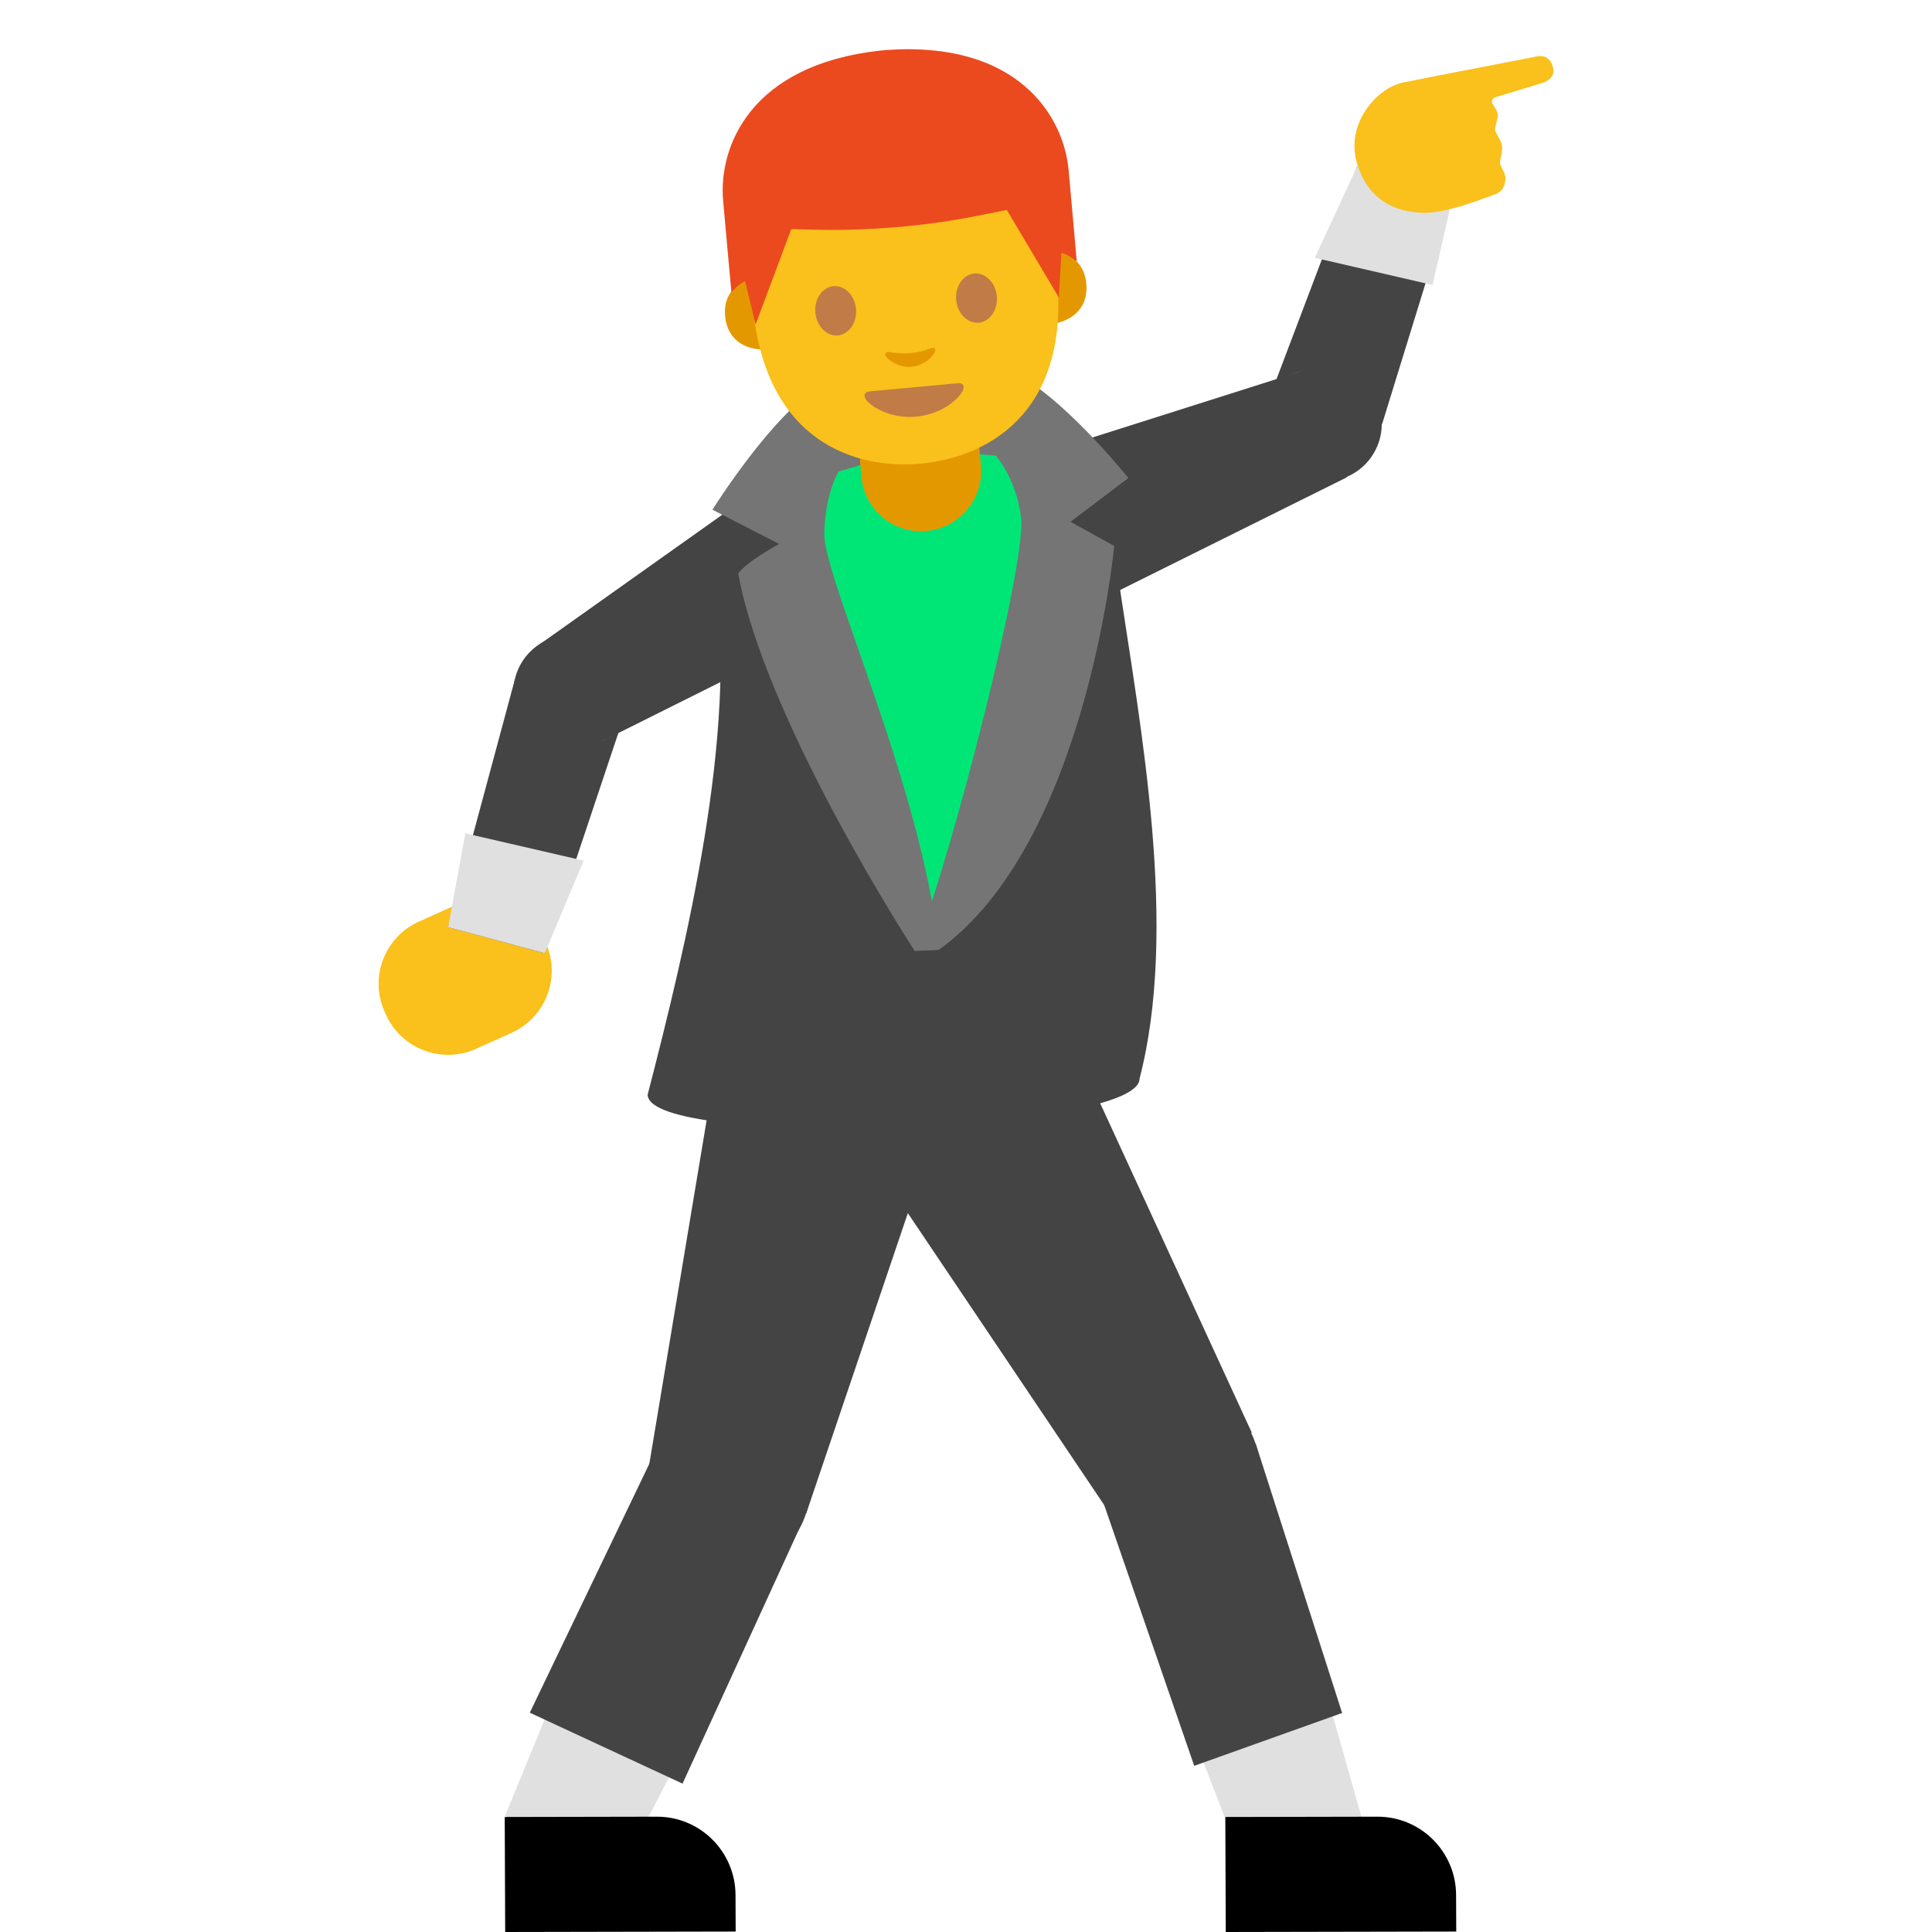 <svg width="128" height="128" style="enable-background:new 0 0 128 128;" xmlns="http://www.w3.org/2000/svg" xmlns:xlink="http://www.w3.org/1999/xlink">
  <g id="Layer_1">
    <g>
      <path d="M63.92,30.48c-3.2,0-6.4,0-9.6,0c-4.73,0-7.6,3.5-6.95,7.88c1.51,10.12-1.88,24.18-4.46,34.16 c0,3.6,32.59,2.54,32.59-1.06c2.58-9.98,0.11-22.98-1.4-33.1C73.44,33.97,68.64,30.48,63.92,30.48z" style="fill:#444444;"/>
      <g>
        <path d="M25.57,67.22l-0.09-0.2c-1.02-2.27,0-4.94,2.27-5.96l2.36-1.06c2.27-1.02,4.94,0,5.96,2.27 l0.09,0.2c1.02,2.27,0,4.94-2.27,5.96l-2.36,1.06C29.26,70.51,26.59,69.49,25.57,67.22z" style="fill:#fac01b;"/>
        <polygon id="XMLID_1810_" points="36.09,63.15 29.69,61.43 34.11,45.02 41.49,47 " style="fill:#444444;"/>
        <polygon points="35.73,42.7 39.93,49.08 55.5,40.37 50.73,33.13 " style="fill:#fac01b;"/>
        <ellipse cx="37.83" cy="45.89" rx="3.82" ry="3.82" style="fill:#444444;" transform="matrix(0.835 -0.55 0.55 0.835 -19 28.365)"/>
        <ellipse cx="53.11" cy="36.75" rx="4.33" ry="4.33" style="fill:#fac01b;" transform="matrix(0.835 -0.55 0.55 0.835 -11.458 35.263)"/>
        <path d="M57.8,33.67c1.59,2.41,0.92,5.66-1.49,7.24l0,0l-16.37,8.17l-4.2-6.38l14.82-10.52 C52.97,30.59,56.21,31.25,57.8,33.67z" style="fill:#444444;"/>
        <polygon points="36.09,63.15 29.69,61.43 30.83,55.21 38.67,57.02 " style="fill:#E0E0E0;"/>
      </g>
      <g>
        <polygon id="XMLID_1815_" points="89.92,11 96.33,12.66 91.57,28.09 84.17,26.18 " style="fill:#444444;"/>
        <polygon points="89.21,31.62 86.31,24.55 69.51,30.79 72.8,38.81 " style="fill:#fac01b;"/>
        <ellipse cx="87.76" cy="28.09" rx="3.82" ry="3.82" style="fill:#444444;" transform="matrix(0.925 -0.379 0.379 0.925 -4.097 35.36)"/>
        <ellipse cx="71.16" cy="34.8" rx="4.33" ry="4.33" style="fill:#fac01b;" transform="matrix(0.925 -0.379 0.379 0.925 -7.88 29.567)"/>
        <path d="M65.97,36.93c-1.09-2.67,0.18-5.73,2.86-6.82l0,0l17.49-5.55l2.9,7.07l-16.42,8.16 C70.12,40.88,67.06,39.6,65.97,36.93z" style="fill:#444444;"/>
        <polygon points="89.93,10.99 96.34,12.63 94.91,18.88 87.11,17.08 " style="fill:#E0E0E0;"/>
        <path d="M101.75,3.75c0.5-0.12,0.93,0.04,1.12,0.65c0.19,0.62-0.21,0.95-0.73,1.11l-3.08,0.94 c-0.2,0.06-0.28,0.29-0.16,0.46c0.15,0.22,0.32,0.49,0.33,0.69c0.03,0.33-0.22,0.75-0.17,1.03c0.04,0.22,0.4,0.68,0.45,1.01 c0.06,0.42-0.16,0.97-0.13,1.19c0.04,0.25,0.38,0.63,0.36,1.02c-0.02,0.38-0.14,0.84-0.71,1.03s-3.16,1.28-4.77,1.22 c-1.61-0.06-3.55-0.65-4.35-3.27s1.31-4.99,3-5.35S101.26,3.86,101.75,3.75z" style="fill:#fac01b;"/>
      </g>
      <g>
        <g>
          <polygon points="42.9,97.65 53.4,100.29 60.85,74.55 48.49,71.45 " style="fill:#fac01b;"/>
          <ellipse cx="48.23" cy="98.62" rx="5.41" ry="5.41" style="fill:#444444;" transform="matrix(0.99 -0.142 0.142 0.99 -13.506 7.842)"/>
          <polygon points="36.26,113.49 44.6,117.23 41.19,123.78 33.46,120.31 " style="fill:#E0E0E0;"/>
          <path d="M56.54,65.52c4.06,1.02,6.53,5.14,5.51,9.2l0.01,0l-8.65,25.56l-10.5-2.64l4.44-26.62 C48.36,66.97,52.48,64.5,56.54,65.52z" style="fill:#444444;"/>
          <polygon points="35.1,113.47 45.22,118.17 53.09,100.98 43.22,96.56 " style="fill:#444444;"/>
        </g>
        <path d="M33.47,128l15.27-0.03l-0.01-2.42c-0.01-2.87-2.34-5.2-5.22-5.19l-10.07,0.02L33.47,128z"/>
      </g>
      <g>
        <g>
          <polygon points="73.49,100.21 82.93,94.91 70.66,71.1 59.54,77.34 " style="fill:#fac01b;"/>
          <ellipse cx="78.04" cy="97.26" rx="5.41" ry="5.41" style="fill:#444444;" transform="matrix(0.622 -0.783 0.783 0.622 -46.655 97.936)"/>
          <polygon points="79.55,116.28 88.19,113.27 90.2,120.37 82.21,123.16 " style="fill:#E0E0E0;"/>
          <path d="M61.32,67.5c3.65-2.05,8.27-0.75,10.33,2.9l0,0l11.28,24.51l-9.44,5.3L58.43,77.82 C56.37,74.17,57.67,69.55,61.32,67.5z" style="fill:#444444;"/>
          <polygon points="79.12,116.99 88.92,113.49 83.19,95.63 72.98,99.2 " style="fill:#444444;"/>
        </g>
        <path d="M81.21,128l15.27-0.03l-0.01-2.42c-0.01-2.87-2.34-5.2-5.22-5.19l-10.07,0.02L81.21,128z"/>
      </g>
      <polygon points="55.37,31.31 59.91,29.5 65.18,29.5 67.94,31.91 69.06,41.59 65.58,52.86 61.41,61.13 59.6,56.31 55.5,44.5 53.11,38.32 53.11,34.8 " style="fill:#00E676;"/>
      <path d="M55.56,31.24c0,0-0.89,1.42-0.95,4.11c-0.06,2.93,6.48,16.8,7.6,27.58l-1.61,0.07 c0,0-9.88-15.15-11.69-25c0.56-0.81,2.71-1.96,2.71-1.96l-4.42-2.27c0,0,4.07-6.5,7.17-8.17c1.51-0.3,4.38-0.43,4.97-0.41 l0.27,4.85L55.56,31.24z" style="fill:#757575;"/>
      <path d="M65.97,30.19c0,0,1.34,1.44,1.68,4.1c0.37,2.9-4.41,21.88-7.05,28.7l1.61-0.07 c9.78-7.04,11.61-26.75,11.61-26.75l-2.9-1.6l3.84-2.9c0,0-4.68-5.84-7.93-7.1c-1.53-0.1-4.4,0.14-4.98,0.23l0.33,5.06 L65.97,30.19z" style="fill:#757575;"/>
      <g>
        <path id="XMLID_1825_" d="M61.38,35.18L61.38,35.18c-2.19,0.2-4.12-1.42-4.31-3.6l-0.3-3.38l7.92-0.71 l0.3,3.38C65.18,33.05,63.56,34.99,61.38,35.18z" style="fill:#e49800;"/>
        <g id="XMLID_1816_">
          <g id="XMLID_1822_">
            <path id="XMLID_1824_" d="M69.91,16.64c0,0,1.88,0.16,2.06,2.15c0.16,1.76-1.13,2.58-2.48,2.7 l-0.43-4.77L69.91,16.64z" style="fill:#e49800;"/>
            <path id="XMLID_1823_" d="M49.69,18.45c0,0-1.83,0.49-1.65,2.48c0.16,1.76,1.57,2.34,2.92,2.21 l-0.43-4.77L49.69,18.45z" style="fill:#e49800;"/>
          </g>
          <path id="XMLID_1821_" d="M58.63,4.47c-7.99,0.72-9.53,7.1-8.75,15.8c0.81,9.02,6.82,10.84,11.1,10.45 c4.22-0.38,9.88-3.17,9.06-12.26C69.26,9.76,66.62,3.75,58.63,4.47z" style="fill:#fac01b;"/>
          <path id="XMLID_1_" d="M63.46,25.39c-0.41,0.04-2.92,0.27-2.92,0.27s-2.51,0.23-2.92,0.27 c-0.33,0.03-0.46,0.27-0.21,0.59c0.35,0.44,1.59,1.24,3.3,1.08s2.78-1.17,3.05-1.67C63.96,25.57,63.8,25.36,63.46,25.39z" style="fill:#C07B47;"/>
          <path id="XMLID_1820_" d="M56.71,20.47c0.08,0.9-0.46,1.68-1.2,1.75c-0.74,0.07-1.41-0.61-1.49-1.51 c-0.08-0.9,0.46-1.68,1.2-1.75C55.97,18.89,56.63,19.57,56.71,20.47" style="fill:#C07B47;"/>
          <path id="XMLID_1819_" d="M63.35,19.87c0.08,0.9,0.75,1.57,1.49,1.51c0.74-0.07,1.28-0.85,1.2-1.75 c-0.08-0.9-0.75-1.57-1.49-1.51C63.81,18.19,63.27,18.97,63.35,19.87" style="fill:#C07B47;"/>
          <path id="XMLID_1818_" d="M61.71,23.06c-0.48,0.19-0.99,0.3-1.39,0.34c-0.4,0.04-0.92,0.01-1.43-0.08 c-0.22-0.04-0.28,0.17-0.2,0.29c0.18,0.26,0.87,0.77,1.7,0.69c0.84-0.08,1.42-0.69,1.55-0.98 C62.02,23.18,61.92,22.98,61.71,23.06z" style="fill:#e49800;"/>
          <path id="XMLID_1817_" d="M58.77,3.31c0,0-0.16,0.01-0.22,0.02c-0.07,0.01-0.22,0.02-0.22,0.02 c-8.61,0.94-10.74,6.36-10.42,9.96c0.31,3.5,0.55,6.06,0.55,6.06s0.12-0.15,0.36-0.37c0.25-0.23,0.54-0.38,0.54-0.38l0.7,2.88 l2.34-6.26c0.01-0.04,0.05-0.06,0.09-0.06l1.72,0.04c1.73,0.04,3.46-0.03,5.18-0.17l0,0c0.07-0.01,0.15-0.02,0.22-0.02 c0.07-0.01,0.15-0.01,0.22-0.02l0,0c1.72-0.16,3.43-0.41,5.12-0.75l1.69-0.34c0.04-0.01,0.08,0.01,0.1,0.05l3.41,5.74l0.17-2.96 c0,0,0.31,0.09,0.6,0.28c0.27,0.17,0.42,0.3,0.42,0.3s-0.23-2.57-0.54-6.06C70.47,7.66,67.4,2.71,58.77,3.31z" style="fill:#eb4a1e;"/>
        </g>
      </g>
    </g>
  </g>
</svg>